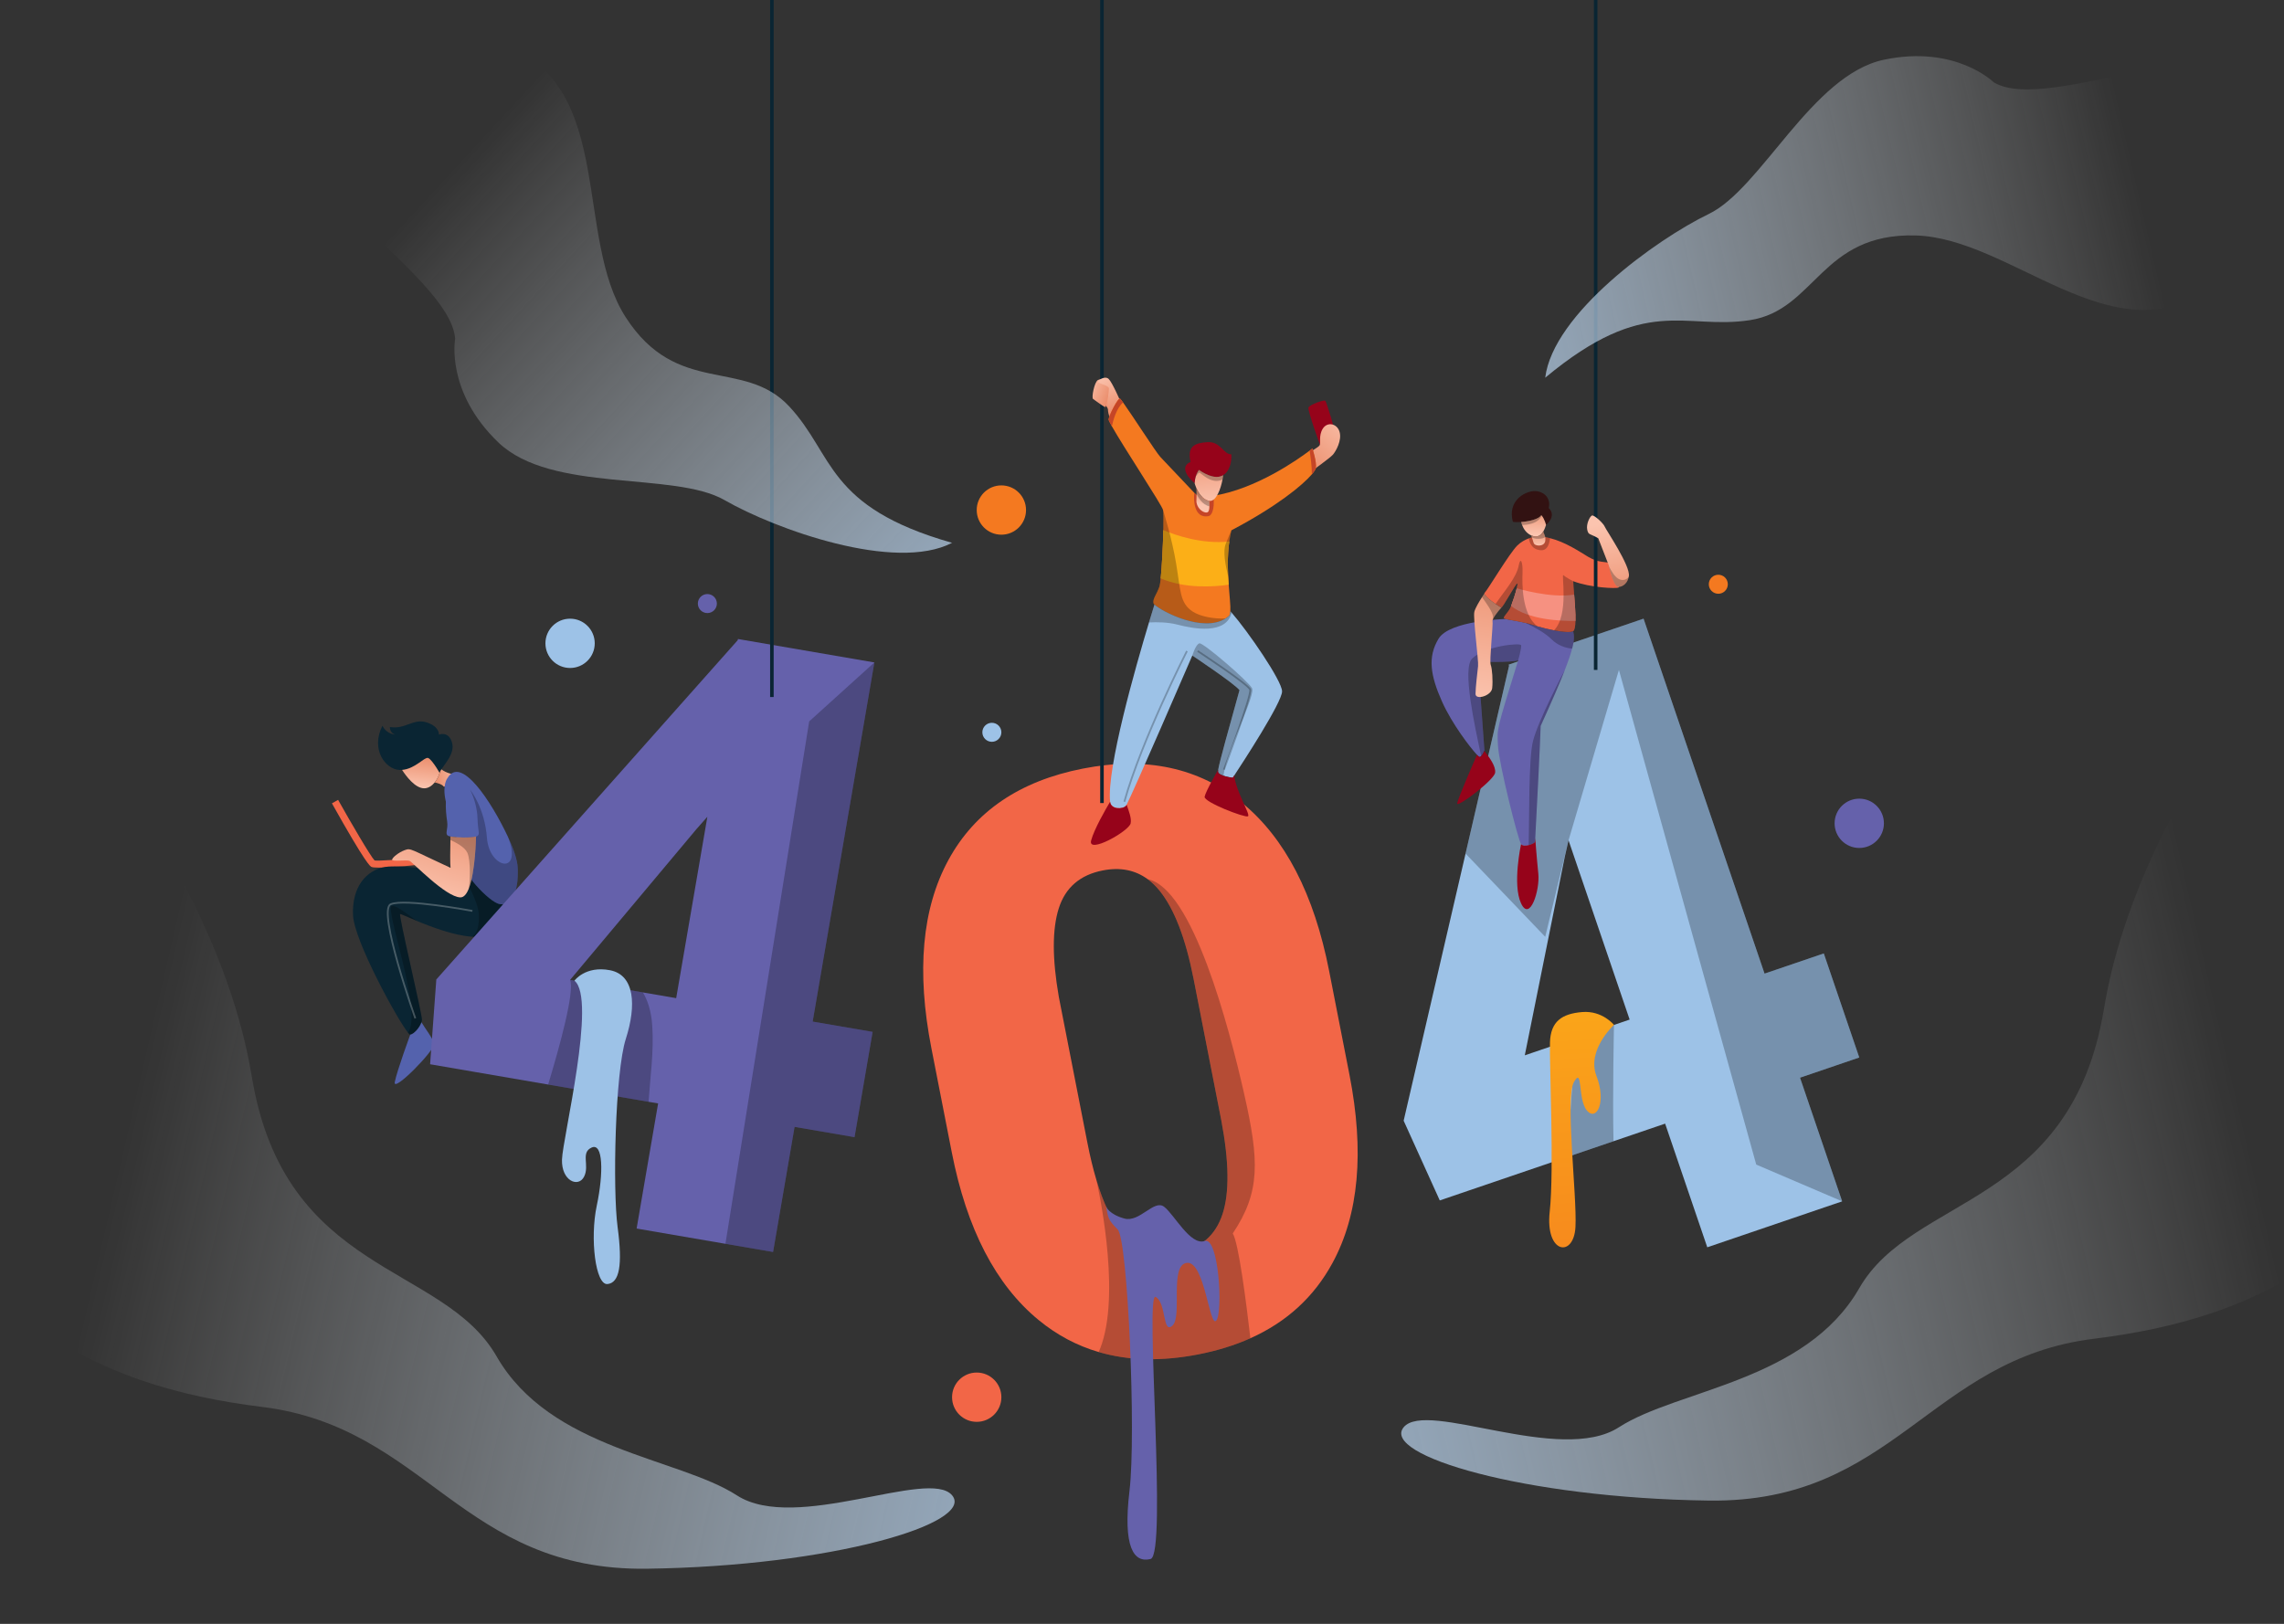 <svg width="592" height="421" viewBox="0 0 592 421" fill="none" xmlns="http://www.w3.org/2000/svg">
<rect x="0" y="0" width="592" height="421" fill="#333333" stroke="none"/>
<g clip-path="url(#clip0_50_4)">
<path d="M481.91 274.158L472.715 247.185L457.361 252.416L426 160.396L391.037 172.308L391.142 172.621L379.865 221.299L363.82 290.549L373.18 311.215L406.194 299.965L418.212 295.868L431.591 291.307L442.514 323.365L477.478 311.453L466.554 279.395L481.91 274.158ZM418.336 265.717L410.405 268.42L395.216 273.597L405.583 222.124L406.558 217.853L422.396 264.332L418.336 265.717Z" fill="#9DC2E7"/>
<path opacity="0.25" d="M466.554 279.394L477.478 311.452L455.208 301.926L419.615 173.682L406.558 217.854L400.512 242.873L379.866 221.297L391.143 172.62L391.038 172.307L426 160.396L457.36 252.417L472.714 247.185L481.91 274.158L466.554 279.394Z" fill="black"/>
<path opacity="0.25" d="M418.212 295.867L406.194 299.964L407.96 275.197V270.682L410.405 268.42L411.978 266.967L418.335 265.717C418.336 265.717 417.942 283.909 418.212 295.867Z" fill="black"/>
<path d="M418.338 265.716C418.338 265.716 415.334 261.944 410.09 262.38C404.846 262.816 401.92 264.783 401.744 270.245C401.568 275.708 402.871 303.237 401.674 314.162C400.477 325.087 407.925 326.179 408.352 318.095C408.78 310.011 405.615 284.666 407.961 280.515C410.309 276.364 408.88 285.103 411.342 287.944C413.805 290.784 416.426 285.759 413.805 278.986C411.182 272.212 418.338 265.716 418.338 265.716Z" fill="url(#paint0_linear_50_4)"/>
<path d="M98.161 224.93C97.263 224.93 96.598 224.881 96.311 224.761C95.976 224.62 94.954 224.194 86.032 208.268L87.636 207.37C90.968 213.317 96.021 221.973 97.091 223.08C98.062 223.237 103.398 222.865 108.126 222.39L108.311 224.22C105.334 224.518 100.766 224.93 98.161 224.93Z" fill="#F26647"/>
<path d="M130.503 232.653V233.186C130.503 233.186 130.016 243.295 122.448 242.859C122.429 242.859 122.411 242.854 122.392 242.854C117.712 242.551 111.919 240.367 108.035 238.745C105.594 237.724 103.902 236.924 103.714 236.956C103.222 237.034 109.446 262.927 109.363 264.402C109.354 264.6 109.308 264.811 109.239 265.028C108.798 266.43 107.258 268.112 106.334 268.251C106.237 268.265 106.04 268.085 105.76 267.735C102.946 264.237 91.807 243.917 91.503 237.282C91.177 229.991 94.863 225.6 99.861 224.763C103.548 224.147 114.329 225.632 119.73 226.455C121.648 226.749 122.884 226.956 122.884 226.956L130.503 232.653Z" fill="#0A2533"/>
<path opacity="0.25" d="M109.364 264.402C109.355 264.6 109.309 264.811 109.24 265.028C108.799 266.43 107.259 268.112 106.335 268.251C106.238 268.265 106.041 268.085 105.761 267.735C109.724 262.14 99.365 234.901 101.618 234.823C102.73 234.786 105.19 236.676 108.036 238.745C105.595 237.724 103.903 236.924 103.715 236.956C103.222 237.034 109.447 262.926 109.364 264.402Z" fill="black"/>
<path opacity="0.25" d="M130.503 232.653V233.186C130.503 233.186 130.016 243.295 122.448 242.859C123.937 241.669 124.213 239.572 124.102 237.034C123.974 234.096 121.256 229.067 119.73 226.456C121.648 226.75 122.884 226.957 122.884 226.957L130.503 232.653Z" fill="black"/>
<path d="M114.398 199.459C114.146 199.855 113.98 200.186 113.98 200.438C113.98 200.438 113.971 200.423 113.953 200.392C113.865 200.236 113.548 199.689 113.14 199.054C112.45 197.988 111.498 196.663 110.923 196.502C109.999 196.249 107.54 199.356 104.216 199.605C103.995 199.625 103.775 199.628 103.549 199.62C99.89 199.454 96.009 194.264 99.126 188.149C100.216 190.388 102.455 190.443 102.455 190.443C102.455 190.443 101.089 190.168 101.039 188.475C105.024 189.183 107.099 186.181 110.542 187.275C113.98 188.364 113.765 190.442 113.765 190.442C113.765 190.442 116.385 189.403 117.203 192.681C117.86 195.303 115.41 197.887 114.398 199.459Z" fill="#0A2533"/>
<path d="M113.953 200.393C113.719 201.22 113.272 202.122 112.67 202.852C111.94 203.745 110.974 204.397 109.884 204.37C107.558 204.315 105.245 201.193 104.216 199.606C107.54 199.358 109.999 196.251 110.923 196.503C111.498 196.664 112.449 197.988 113.14 199.055C113.547 199.69 113.865 200.237 113.953 200.393Z" fill="url(#paint1_linear_50_4)"/>
<path d="M117.313 200.709C117.313 200.709 115.566 204.7 114.909 203.826C114.555 203.353 113.534 203.041 112.67 202.851C113.273 202.121 113.719 201.219 113.953 200.392C113.972 200.423 113.98 200.438 113.98 200.438C113.98 200.185 114.146 199.854 114.398 199.459C115.667 200.416 117.313 200.709 117.313 200.709Z" fill="url(#paint2_linear_50_4)"/>
<path d="M129.602 234.414C126.816 234.005 119.281 225.812 119.281 222.286C119.281 221.789 119.226 221.237 119.134 220.636C118.555 216.967 116.436 211.588 115.553 207.786C114.528 203.363 116.003 201.708 116.003 201.708C119.433 195.81 127.195 207.501 131.622 216.875L131.627 216.88C133.116 220.038 134.101 222.971 134.192 224.935C134.509 231.572 132.388 234.823 129.602 234.414Z" fill="#5462AD"/>
<path opacity="0.25" d="M129.602 234.414C126.816 234.005 119.281 225.812 119.281 222.286C119.281 221.789 119.226 221.237 119.134 220.636L119.116 219.064L121.846 204.756C121.846 204.756 125.616 209.239 126.218 217.266C126.816 225.293 135.654 227.04 131.626 216.88C133.115 220.038 134.1 222.971 134.191 224.935C134.509 231.572 132.388 234.823 129.602 234.414Z" fill="black"/>
<path d="M123.758 216.718C123.685 216.781 123.556 216.832 123.386 216.879C122.094 217.236 118.329 217.182 116.761 216.874C116.527 216.828 116.338 216.773 116.219 216.718C115.185 216.226 116.219 215.022 115.893 212.893C115.566 210.76 114.747 204.535 117.915 202.622C121.229 200.622 123.647 208.193 123.758 211.964C123.869 215.735 124.471 216.116 123.758 216.718Z" fill="#5462AD"/>
<path d="M123.386 216.879C123.386 216.879 123.235 226.087 121.478 230.432C121.478 230.437 121.478 230.437 121.478 230.441C120.931 231.793 120.228 232.671 119.322 232.653C115.511 232.57 106.951 223.518 106.17 223.187C105.393 222.86 101.499 223.435 101.623 222.86C101.747 222.286 103.264 221.016 104.9 220.405C106.542 219.79 106.252 220.157 116.78 224.994C116.637 224.065 116.697 220.047 116.743 217.771C116.748 217.426 116.758 217.123 116.762 216.875C118.33 217.182 122.094 217.237 123.386 216.879Z" fill="url(#paint3_linear_50_4)"/>
<path d="M112.504 270.627C112.771 272.268 101.746 283.49 102.32 280.543C102.89 277.592 106.334 268.25 106.334 268.25C107.258 268.111 108.798 266.43 109.239 265.027C110.141 266.59 112.279 269.266 112.504 270.627Z" fill="#5462AD"/>
<path opacity="0.25" d="M122.448 236.162C122.448 236.162 104.751 232.839 101.255 234.446C97.759 236.052 107.651 264.019 107.651 264.019" stroke="white" stroke-width="0.46" stroke-miterlimit="10"/>
<path opacity="0.25" d="M121.478 230.432C121.814 228.583 122.067 223.209 121.138 221.085C120.513 219.65 118.187 218.418 116.742 217.771C116.747 217.426 116.757 217.123 116.761 216.875C118.329 217.183 122.094 217.237 123.386 216.88C123.386 216.879 123.235 226.087 121.478 230.432Z" fill="black"/>
<path d="M407.487 168.151C407.129 169.53 406.531 171.305 405.602 173.681C404.278 177.088 402.278 181.731 399.331 188.204C399.258 191.492 398.21 212.46 397.925 217.287C397.888 217.876 397.865 218.225 397.856 218.271C397.815 218.482 397.056 218.887 396.229 219.094C395.447 219.296 394.611 219.323 394.251 218.845C393.511 217.862 388.514 198.032 388.271 193.363C388.023 188.692 387.779 189.758 393.511 171.162C392.118 171.815 383.089 171.571 383.089 171.571C383.089 171.571 384.744 194.346 384.753 194.511C384.753 194.534 384.739 194.589 384.707 194.667C384.602 194.98 384.27 195.675 383.912 196.024C383.751 196.184 383.585 196.276 383.433 196.23C383.346 196.208 383.134 196.014 382.827 195.688C381.094 193.848 376.34 187.661 373.765 181.891C370.735 175.091 369.994 170.337 372.864 165.588C375.733 160.835 390.26 160.471 390.26 160.471C391.18 160.728 393.294 160.981 395.386 161.478C396.002 161.621 396.618 161.791 397.198 161.984C400.38 163.041 406.443 164.383 407.749 163.63C408.039 164.644 408.103 165.83 407.487 168.151Z" fill="#6561AB"/>
<path d="M419.528 152.318C418.953 152.644 412.278 152.396 407.767 150.676C407.79 151.471 407.891 152.722 408.006 154.143C408.186 156.382 408.393 159.044 408.342 160.984C408.314 162.368 408.154 163.388 407.767 163.623C407.762 163.628 407.758 163.632 407.748 163.632C407.055 164.032 405.022 163.839 402.788 163.416C401.344 163.14 399.818 162.768 398.517 162.395C398.043 162.257 397.598 162.12 397.198 161.986C394.642 161.131 391.452 160.804 390.26 160.473C389.961 160.39 389.791 160.312 389.781 160.22C389.745 159.769 390.889 158.749 391.427 157.682C391.491 157.549 391.578 157.351 391.675 157.098C392.112 155.981 392.797 153.866 393.128 152.519C393.325 151.724 393.399 151.2 393.225 151.291C392.692 151.576 389.537 157.475 389.169 157.475C389.041 157.475 388.406 157.112 387.652 156.601C386.383 155.741 384.788 154.477 384.751 153.875C384.742 153.792 384.765 153.723 384.825 153.668C385.565 152.969 391.215 143.466 393.265 141.439C394.226 140.482 395.362 139.908 396.286 139.568C397.32 139.182 398.102 139.094 398.102 139.094C399.32 139.052 400.547 139.214 401.743 139.517C405.807 140.533 409.536 143.099 411.66 144.367C414.404 146.004 416.289 145.554 416.983 145.963C417.684 146.378 420.097 151.987 419.528 152.318Z" fill="#F26647"/>
<path d="M408.342 160.984C404.563 161.03 396.163 160.694 391.676 157.099C392.113 155.982 392.798 153.867 393.129 152.52C393.129 152.52 401.997 155.209 408.006 154.143C408.186 156.382 408.393 159.044 408.342 160.984Z" fill="#F69181"/>
<path opacity="0.25" d="M401.745 139.519C401.599 141.091 401.042 142.783 399.331 142.65C396.918 142.462 396.398 140.489 396.288 139.57C397.322 139.184 398.104 139.096 398.104 139.096C399.322 139.054 400.549 139.215 401.745 139.519Z" fill="black"/>
<path d="M400.724 136.093C400.724 136.093 400.315 134.415 399.492 133.551C398.826 134.636 396.256 135.192 394.274 135.335C393.336 135.404 392.527 135.381 392.118 135.275C390.725 129.864 395.069 127.491 397.488 127.326C399.901 127.16 402.076 128.958 401.419 131.703C403.588 133.841 400.724 136.093 400.724 136.093Z" fill="#321212"/>
<path d="M400.724 136.093C400.6 136.452 400.407 137.082 400.076 137.67H400.071C399.529 138.649 398.619 139.518 397.042 138.879C396.987 138.856 396.932 138.833 396.881 138.806C395.553 138.203 394.863 137.031 394.514 136.107C394.404 135.817 394.326 135.551 394.275 135.335C396.256 135.192 398.827 134.636 399.493 133.551C399.53 133.593 399.567 133.634 399.603 133.675C400.352 134.567 400.724 136.093 400.724 136.093Z" fill="url(#paint4_linear_50_4)"/>
<path d="M400.517 140.272C400.274 141.789 397.773 141.707 397.501 140.723C397.358 140.213 397.197 139.721 397.073 139.362C396.963 139.027 396.88 138.81 396.88 138.81V138.806C396.931 138.833 396.986 138.856 397.041 138.879C398.618 139.518 399.528 138.65 400.07 137.67H400.075C399.905 138.01 400.36 138.438 400.512 139.242C400.568 139.532 400.582 139.873 400.517 140.272Z" fill="url(#paint5_linear_50_4)"/>
<path d="M387.53 200.329C387.286 202.214 377.535 209.588 377.701 208.278C377.861 206.967 382.827 195.69 382.827 195.69C383.135 196.016 383.347 196.21 383.433 196.232C383.925 196.375 384.55 195.124 384.706 194.669C386.017 196.315 387.75 198.646 387.53 200.329Z" fill="#96031A"/>
<path d="M394.25 234.198C391.956 229.278 394.25 218.846 394.25 218.846C394.986 219.83 397.772 218.681 397.854 218.272C397.864 218.226 397.886 217.876 397.923 217.288C397.923 217.288 398.291 222.286 398.728 226.52C399.165 230.754 396.545 239.112 394.25 234.198Z" fill="#96031A"/>
<path opacity="0.25" d="M393.51 171.163C392.117 171.816 383.088 171.572 383.088 171.572C383.088 171.572 384.743 194.347 384.752 194.512C384.752 194.535 384.738 194.59 384.706 194.668C384.601 194.981 384.269 195.676 383.911 196.025C382.247 188.232 378.928 173.29 381.575 170.725C384.964 167.447 394.14 166.574 394.273 167.291C394.407 168.013 393.51 171.163 393.51 171.163Z" fill="black"/>
<path d="M387.014 160.4C386.881 160.676 386.812 160.906 386.854 161.058C387.051 161.821 386.003 171.379 386.385 172.363C386.766 173.347 386.987 176.459 386.766 178.427C386.545 180.395 382.45 181.595 382.45 179.903C382.45 178.207 382.942 174.221 383.107 172.69C383.272 171.164 381.742 160.102 382.151 158.571C382.418 157.573 383.443 155.882 384.123 154.829C384.486 154.264 384.753 153.877 384.753 153.877C384.814 154.837 388.836 157.477 389.171 157.477C389.17 157.476 387.552 159.288 387.014 160.4Z" fill="url(#paint6_linear_50_4)"/>
<path opacity="0.25" d="M407.487 168.151C405.68 168.018 403.648 167.227 402.232 165.806C400.586 164.16 397.841 162.634 395.386 161.48C396.002 161.623 396.618 161.793 397.198 161.986C400.38 163.043 406.443 164.385 407.749 163.632C408.039 164.644 408.103 165.83 407.487 168.151Z" fill="black"/>
<path opacity="0.25" d="M405.602 173.682C404.278 177.089 402.278 181.732 399.331 188.205C399.258 191.493 398.21 212.461 397.925 217.288C397.888 217.877 397.865 218.226 397.856 218.272C397.815 218.483 397.056 218.888 396.229 219.095C396.417 212.024 396.169 196.632 397.365 192.053C398.793 186.573 405.202 174.436 405.602 173.682Z" fill="black"/>
<path opacity="0.25" d="M398.517 162.395C398.043 162.257 397.598 162.12 397.198 161.986C394.642 161.131 391.452 160.804 390.26 160.473C389.961 160.39 389.791 160.312 389.781 160.22C389.745 159.769 390.889 158.749 391.427 157.682C391.96 156.615 393.758 151.002 393.225 151.291C392.692 151.576 389.537 157.475 389.169 157.475C389.041 157.475 388.406 157.112 387.652 156.601C387.73 156.468 387.817 156.334 387.914 156.192C389.878 153.296 393.101 149.692 393.647 146.579C394.084 144.285 394.741 145.595 394.63 148.547C394.532 151.196 394.389 159.306 398.517 162.395Z" fill="black"/>
<path opacity="0.25" d="M407.767 163.623C407.762 163.628 407.758 163.632 407.748 163.632C407.055 164.032 405.022 163.839 402.788 163.416C406.783 159.412 404.603 148.566 405.229 149.123C405.964 149.776 407.766 150.677 407.766 150.677C407.85 153.628 409.041 162.846 407.767 163.623Z" fill="black"/>
<path opacity="0.25" d="M389.17 157.476C389.17 157.476 387.552 159.288 387.014 160.4C387 160.156 386.983 159.931 386.959 159.729C386.835 158.557 385.01 156.009 384.122 154.828C384.485 154.263 384.752 153.876 384.752 153.876C384.813 154.837 388.835 157.476 389.17 157.476Z" fill="black"/>
<path opacity="0.25" d="M399.602 133.675C398.619 135.85 395.727 136.102 394.513 136.107C394.403 135.817 394.325 135.551 394.274 135.335C396.255 135.192 398.826 134.636 399.492 133.551C399.529 133.593 399.566 133.634 399.602 133.675Z" fill="black"/>
<path opacity="0.25" d="M400.512 139.243C400.328 139.386 400.104 139.492 399.823 139.556C398.504 139.855 397.575 139.598 397.074 139.363C396.964 139.028 396.881 138.811 396.881 138.811V138.807C396.932 138.834 396.987 138.857 397.042 138.88C398.619 139.519 399.529 138.651 400.071 137.671H400.076C399.906 138.011 400.361 138.438 400.512 139.243Z" fill="black"/>
<path d="M413.586 -30.378V173.682" stroke="#0A2533" stroke-width="0.919" stroke-miterlimit="10"/>
<path d="M422.189 149.394C422.18 149.449 422.167 149.504 422.157 149.555C421.615 152.024 419.638 152.286 419.265 152.125C418.893 151.964 417.909 150.833 417.049 146.848C417.03 146.769 417.017 146.691 416.998 146.609C416.998 146.609 415.141 141.846 414.268 139.556C412.112 138.278 411.703 138.798 411.399 137.322C411.1 135.846 412.057 133.938 412.604 133.662C413.151 133.391 415.606 135.685 415.937 136.531C416.263 137.376 422.681 146.773 422.189 149.394Z" fill="url(#paint7_linear_50_4)"/>
<path opacity="0.25" d="M422.157 149.555C421.615 152.024 419.638 152.286 419.265 152.125C418.893 151.964 417.909 150.833 417.049 146.848C417.596 147.955 418.438 149.39 419.362 149.983C420.377 150.63 421.518 150.424 422.157 149.555Z" fill="black"/>
<path d="M349.771 278.622L344.502 251.714C340.604 231.812 333.087 217.294 321.952 208.153C310.812 199.018 297.053 196.053 280.672 199.262C264.291 202.471 252.674 210.369 245.828 222.951C238.978 235.539 237.507 251.818 241.419 271.79L246.706 298.8C250.591 318.633 258.099 333.119 269.238 342.254C273.941 346.111 279.118 348.869 284.768 350.521C292.496 352.788 301.112 352.985 310.614 351.127C315.538 350.166 320.035 348.773 324.094 346.952C333.49 342.741 340.579 336.245 345.361 327.455C352.212 314.868 353.679 298.588 349.771 278.622ZM316.881 314.739C315.079 320.257 311.268 323.585 305.447 324.725C299.42 325.906 294.523 324.214 290.745 319.645C288.17 316.532 285.968 311.912 284.142 305.784C284.142 305.779 284.142 305.774 284.142 305.774C284.138 305.765 284.138 305.755 284.133 305.742C283.287 302.901 282.524 299.733 281.843 296.244L274.447 258.468C272.714 248.546 272.709 240.887 274.428 235.489C276.148 230.093 279.954 226.814 285.843 225.665C290.335 224.782 294.21 225.541 297.465 227.932H297.47C298.578 228.75 299.616 229.752 300.582 230.948C304.384 235.651 307.326 243.32 309.404 253.944L316.562 290.498C318.578 301.14 318.684 309.217 316.881 314.739Z" fill="#F26647"/>
<path opacity="0.25" d="M319.525 319.787C321.043 322.123 323.06 338.002 324.095 346.953C320.035 348.774 315.538 350.167 310.615 351.128C301.113 352.985 292.497 352.788 284.769 350.522C285.085 349.809 285.375 349.064 285.623 348.301C290.446 333.566 284.419 306.98 284.143 305.784C285.968 311.912 288.17 316.532 290.746 319.645C294.524 324.214 299.421 325.906 305.448 324.725C311.268 323.584 315.08 320.256 316.882 314.739C318.685 309.218 318.578 301.14 316.565 290.497L309.407 253.943C307.329 243.319 304.386 235.65 300.585 230.947C299.619 229.752 298.581 228.75 297.473 227.931C309.1 230.211 318.543 266.209 322.478 283.574C326.408 300.942 326.739 308.974 319.525 319.787Z" fill="black"/>
<path d="M286.708 312.847C286.708 312.847 287.462 314.818 291.422 315.91C295.383 317.002 299.097 310.876 301.719 312.847C304.341 314.818 308.537 322.987 312.229 321.743C315.921 320.499 317.013 340.163 315.266 342.348C313.518 344.533 312.261 326.873 307.646 327.401C303.03 327.927 306.526 341.255 303.904 343.659C301.282 346.063 302.375 337.76 299.535 336.23C296.694 334.701 302.594 403.088 298.223 404.18C293.853 405.273 291.013 401.121 292.761 386.483C294.509 371.845 292.323 321.373 289.701 318.751C287.081 316.129 287.245 315.637 286.708 312.847Z" fill="#6561AB"/>
<path d="M285.624 -30.378V208.195" stroke="#0A2533" stroke-width="0.919" stroke-miterlimit="10"/>
<path d="M342.344 115.938C342.344 115.938 338.863 106.393 339.149 105.655C339.436 104.918 343.26 103.525 343.541 103.934C343.82 104.344 346.237 111.759 345.827 112.291C345.417 112.824 342.344 115.938 342.344 115.938Z" fill="#96031A"/>
<path d="M284.417 103.421C284.417 103.421 286.542 104.302 287.487 106.597C288.431 108.891 288.063 100.616 288.063 100.616L287.039 99.674L284.417 103.421Z" fill="url(#paint8_linear_50_4)"/>
<path d="M283.311 103.421C283.311 103.421 285.974 105.408 286.425 105.531C286.875 105.654 287.745 100.451 287.352 99.632C286.957 98.812 285.514 97.993 284.577 98.526C283.639 99.059 282.875 103.099 283.311 103.421Z" fill="url(#paint9_linear_50_4)"/>
<path d="M290.399 104.016C290.399 104.016 288.278 99.1 287.352 98.24C286.425 97.38 284.705 98.486 284.581 98.936C284.457 99.386 286.639 99.714 287.352 100.452C288.064 101.19 286.138 106.638 287.982 108.564C289.825 110.489 290.399 104.016 290.399 104.016Z" fill="url(#paint10_linear_50_4)"/>
<path d="M339.723 117.043C339.723 117.043 341.607 116.019 342.017 115.486C342.426 114.953 341.689 112.946 342.877 111.103C344.065 109.259 346.605 109.792 347.219 112.004C347.834 114.216 346.237 117.002 345.499 117.862C344.761 118.722 339.723 122.327 339.723 122.327" fill="url(#paint11_linear_50_4)"/>
<path d="M341.073 121.317C341.018 121.644 340.682 122.204 340.03 122.968C337.639 125.763 331.051 131.234 319.176 137.487C318.942 138.443 318.758 139.418 318.62 140.392C318.179 143.504 318.187 146.649 318.335 149.476C318.371 150.203 318.417 150.911 318.468 151.591C318.685 154.57 318.979 157.03 318.901 158.455C318.864 159.08 318.754 159.503 318.543 159.691C318.276 159.925 317.995 160.137 317.701 160.326C311.77 164.133 300.975 158.446 299.228 156.735C299.09 156.602 299.007 156.491 298.99 156.413C298.686 155.264 299.863 154.036 300.52 152.068C300.63 151.733 300.741 150.983 300.851 149.958C301.164 146.928 301.435 141.508 301.532 137.43C301.587 134.827 301.573 132.773 301.454 132.23C301.449 132.221 301.449 132.211 301.449 132.211C301.123 130.873 291.178 115.849 288.195 110.525C287.648 109.555 287.336 108.907 287.353 108.723C287.463 107.523 289.757 103.262 290.249 103.317C290.332 103.326 290.636 103.708 291.095 104.342C293.399 107.542 299.596 117.215 300.736 118.447C301.803 119.601 307.232 125.316 309.559 127.766C310.216 128.451 310.625 128.883 310.625 128.883C311.885 128.86 313.148 128.745 314.413 128.548C325.589 126.824 336.572 118.999 339.446 116.824C339.919 116.466 340.173 116.263 340.173 116.263C340.173 116.263 341.321 119.787 341.073 121.317Z" fill="#F47920"/>
<path d="M313.183 133.826C309.371 134.442 309.36 129.482 309.558 127.767C310.215 128.452 310.624 128.884 310.624 128.884C311.884 128.861 313.147 128.746 314.412 128.549C314.886 130.503 314.506 133.615 313.183 133.826Z" fill="#C54527"/>
<path d="M317.042 123.193C316.302 123.639 315.336 123.791 314.104 123.473C313.157 123.234 312.048 122.715 310.756 121.836C310.756 121.836 309.735 123.064 309.653 125.316C306.949 122.981 306.292 120.645 308.586 119.785C307.644 115.689 309.653 114.829 313.009 114.627C316.37 114.42 317.147 117.863 319.155 117.781C319.277 119.617 318.757 122.177 317.042 123.193Z" fill="#96031A"/>
<path d="M317.042 123.193C317.005 123.524 316.95 123.905 316.872 124.315C316.421 126.711 315.244 130.053 313.47 129.869C313.378 129.865 313.282 129.846 313.18 129.814C311.585 129.313 310.624 127.764 310.123 126.624C309.792 125.884 309.654 125.318 309.654 125.318C309.681 124.606 309.8 123.994 309.953 123.493C310.279 122.412 310.757 121.838 310.757 121.838C312.049 122.716 313.157 123.236 314.105 123.475C315.336 123.791 316.302 123.639 317.042 123.193Z" fill="url(#paint12_linear_50_4)"/>
<path d="M313.47 131.28C313.451 132.149 313.332 132.829 312.753 132.87C311.58 132.953 310.022 131.422 310.105 129.758C310.132 129.193 310.142 128.591 310.142 128.039C310.142 127.482 310.132 126.977 310.123 126.623C310.624 127.763 311.585 129.312 313.18 129.813C313.282 129.845 313.378 129.864 313.47 129.868C313.465 130.352 313.484 130.839 313.47 131.28Z" fill="url(#paint13_linear_50_4)"/>
<path d="M341.073 121.317C341.018 121.644 340.682 122.204 340.03 122.968C340.061 121.014 339.634 118.049 339.446 116.825C339.919 116.467 340.173 116.264 340.173 116.264C340.173 116.264 341.321 119.787 341.073 121.317Z" fill="#C54527"/>
<path d="M291.094 104.344C289.348 105.838 288.496 109.094 288.194 110.528C287.647 109.558 287.335 108.91 287.352 108.726C287.462 107.526 289.756 103.265 290.248 103.32C290.332 103.328 290.635 103.709 291.094 104.344Z" fill="#C54527"/>
<path d="M318.467 151.591C314.56 152.156 307.208 152.658 300.85 149.959C301.163 146.929 301.434 141.509 301.531 137.431C304.68 138.764 311.479 141.136 318.62 140.391C318.063 144.305 318.219 148.272 318.467 151.591Z" fill="#FCAF17"/>
<path opacity="0.25" d="M317.7 160.327C311.309 164.428 299.273 157.509 298.989 156.414C298.685 155.265 299.862 154.037 300.519 152.069C300.629 151.734 300.74 150.984 300.85 149.959C301.163 146.929 301.434 141.509 301.531 137.431C301.586 134.828 301.572 132.774 301.453 132.231C301.591 132.654 303.752 139.504 304.859 146.17C306.008 153.052 305.76 156.331 309.121 158.542C311.088 159.834 314.679 160.515 317.7 160.327Z" fill="black"/>
<path d="M332.305 179.245C332.305 182.086 322.034 197.828 319.907 201.059C319.663 201.432 319.525 201.639 319.525 201.639C319.525 201.639 318.201 201.487 317.111 201.119C316.353 200.856 315.705 200.498 315.705 200.002C315.705 199.9 315.724 199.744 315.756 199.537C316.119 197.344 318.376 189.409 321.273 178.918C319.747 177.061 309.04 169.958 309.04 169.958C309.04 169.958 309.035 169.967 309.03 169.985C308.566 171.056 293.703 205.426 292.015 208.631C291.955 208.746 291.913 208.819 291.886 208.852C291.123 209.836 287.955 209.942 287.735 207.868C287.735 207.864 287.735 207.864 287.735 207.859C286.825 199.171 294.318 172.964 297.808 161.375C298.433 159.297 298.929 157.688 299.228 156.736C300.975 158.446 311.77 164.133 317.701 160.327C317.995 160.138 318.276 159.927 318.543 159.692C318.754 159.504 318.864 159.081 318.901 158.456C319.011 158.575 319.127 158.704 319.241 158.842C323.377 163.572 332.305 176.509 332.305 179.245Z" fill="#9DC2E7"/>
<path d="M293.062 213.44C292.653 215.486 281.835 221.55 282.82 217.881C283.62 214.906 286.626 209.716 287.734 207.859C287.734 207.864 287.734 207.864 287.734 207.868C287.955 209.942 291.123 209.837 291.885 208.852C291.912 208.82 291.954 208.747 292.014 208.631C292.566 210.213 293.329 212.116 293.062 213.44Z" fill="#96031A"/>
<path d="M323.46 211.637C322.637 212.047 311.989 207.95 312.233 206.557C312.481 205.164 315.754 199.537 315.754 199.537C315.722 199.744 315.703 199.9 315.703 200.002C315.703 201.201 319.523 201.639 319.523 201.639C319.523 201.639 319.661 201.432 319.905 201.059C320.38 205.312 324.228 211.252 323.46 211.637Z" fill="#96031A"/>
<path opacity="0.25" d="M307.646 168.785C307.646 168.785 295.847 191.956 291.422 207.859" stroke="black" stroke-width="0.46" stroke-miterlimit="10"/>
<path opacity="0.25" d="M310.431 168.785C310.431 168.785 323.54 177.388 324.033 178.781C324.524 180.174 317.232 199.538 317.232 199.538" stroke="black" stroke-width="0.46" stroke-miterlimit="10"/>
<path opacity="0.25" d="M319.24 158.841C317.797 164.606 309.438 163.039 305.163 161.931C302.676 161.287 299.825 161.264 297.808 161.374C298.433 159.296 298.929 157.687 299.228 156.735C300.975 158.445 311.77 164.132 317.701 160.326C317.995 160.137 318.276 159.926 318.543 159.691C318.754 159.503 318.864 159.08 318.901 158.455C319.01 158.575 319.125 158.704 319.24 158.841Z" fill="black"/>
<path opacity="0.25" d="M317.111 201.12C316.353 200.857 315.705 200.499 315.705 200.003C315.705 199.901 315.724 199.745 315.756 199.538C316.119 197.345 318.376 189.41 321.273 178.919C319.747 177.062 309.04 169.959 309.04 169.959C309.04 169.959 309.913 167.012 310.897 166.792C311.88 166.576 323.241 176.35 324.496 178.373C325.603 180.15 317.866 194.66 317.111 201.12Z" fill="black"/>
<path opacity="0.25" d="M317.042 123.193C317.005 123.524 316.95 123.905 316.872 124.315C314.008 125.773 311.198 122.49 310.863 122.531C310.67 122.554 310.274 123.051 309.953 123.492C310.279 122.411 310.757 121.837 310.757 121.837C312.049 122.715 313.157 123.235 314.105 123.474C315.336 123.791 316.302 123.639 317.042 123.193Z" fill="black"/>
<path opacity="0.25" d="M313.47 131.28C311.58 130.82 310.536 128.926 310.142 128.039C310.142 127.482 310.132 126.977 310.123 126.623C310.624 127.763 311.585 129.312 313.18 129.813C313.282 129.845 313.378 129.864 313.47 129.868C313.465 130.352 313.484 130.839 313.47 131.28Z" fill="black"/>
<path opacity="0.25" d="M318.62 140.392C318.179 143.504 318.187 146.649 318.335 149.476C317.59 146.336 316.938 142.961 317.7 141.008C319.014 137.643 319.157 137.487 319.176 137.487C318.941 138.443 318.757 139.417 318.62 140.392Z" fill="black"/>
<path d="M226.634 171.742L191.262 165.664L191.207 165.981L113.092 253.929L111.479 275.914L122.683 277.84L142.075 281.173L168.105 285.647L170.579 286.07L168.717 296.915L167.853 301.932L165.007 318.505L188.03 322.463L200.38 324.583L205.951 292.148L221.49 294.814L226.179 267.519L210.64 264.853L226.634 171.742ZM182.477 216.81L175.263 258.775L166.634 257.29L147.761 254.05L158.211 241.577L160.602 238.722L180.527 214.94L183.345 211.75L182.477 216.81Z" fill="#6561AB"/>
<path opacity="0.25" d="M168.105 285.647L142.075 281.173C145.141 271.045 148.967 257.087 147.762 254.049L166.635 257.289C167.844 259.304 168.8 262.075 169.058 265.878C169.517 272.609 168.514 279.482 168.105 285.647Z" fill="black"/>
<path d="M148.888 254.245C148.888 254.245 151.726 250.307 158.117 251.537C164.508 252.767 165 260.633 162.214 269.318C159.428 278.003 158.773 308.318 160.083 318.15C161.395 327.982 160.575 332.571 157.462 332.898C154.349 333.226 152.873 321.099 154.676 312.579C156.479 304.058 156.315 296.192 153.365 297.503C150.415 298.815 152.873 302.092 151.398 305.041C149.923 307.99 145.499 306.188 145.663 300.616C145.827 295.044 154.736 258.835 148.888 254.245Z" fill="#9DC2E7"/>
<path opacity="0.25" d="M210.64 264.853L226.179 267.519L221.49 294.814L205.951 292.148L200.379 324.583L188.03 322.462L209.735 187.033L226.634 171.742L210.64 264.853Z" fill="black"/>
<path d="M200.067 -30.378V180.708" stroke="#0A2533" stroke-width="0.919" stroke-miterlimit="10"/>
<path d="M259.55 138.623C263.08 138.623 265.941 135.762 265.941 132.232C265.941 128.702 263.08 125.841 259.55 125.841C256.02 125.841 253.159 128.702 253.159 132.232C253.159 135.762 256.02 138.623 259.55 138.623Z" fill="#F47920"/>
<path d="M481.91 219.839C485.44 219.839 488.301 216.978 488.301 213.448C488.301 209.918 485.44 207.057 481.91 207.057C478.38 207.057 475.519 209.918 475.519 213.448C475.519 216.978 478.38 219.839 481.91 219.839Z" fill="#6561AB"/>
<path d="M147.762 173.178C151.292 173.178 154.153 170.317 154.153 166.787C154.153 163.257 151.292 160.396 147.762 160.396C144.232 160.396 141.371 163.257 141.371 166.787C141.371 170.317 144.232 173.178 147.762 173.178Z" fill="#9DC2E7"/>
<path d="M253.16 368.621C256.69 368.621 259.551 365.76 259.551 362.23C259.551 358.7 256.69 355.839 253.16 355.839C249.63 355.839 246.769 358.7 246.769 362.23C246.769 365.76 249.63 368.621 253.16 368.621Z" fill="#F26647"/>
<path d="M445.376 153.935C446.737 153.935 447.841 152.831 447.841 151.47C447.841 150.109 446.737 149.005 445.376 149.005C444.015 149.005 442.911 150.109 442.911 151.47C442.911 152.831 444.015 153.935 445.376 153.935Z" fill="#F47920"/>
<path d="M257.085 192.318C258.446 192.318 259.55 191.214 259.55 189.853C259.55 188.492 258.446 187.388 257.085 187.388C255.724 187.388 254.62 188.492 254.62 189.853C254.62 191.214 255.724 192.318 257.085 192.318Z" fill="#9DC2E7"/>
<path d="M183.345 158.942C184.706 158.942 185.81 157.838 185.81 156.477C185.81 155.116 184.706 154.012 183.345 154.012C181.984 154.012 180.88 155.116 180.88 156.477C180.88 157.838 181.984 158.942 183.345 158.942Z" fill="#6561AB"/>
<path d="M516.823 21.386C516.823 21.386 506.972 11.554 488.301 15.487C469.629 19.42 456.506 48.916 442.912 55.47C429.317 62.025 402.516 81.38 400.513 97.921C426.696 76.118 436.528 85.622 453.57 83C470.612 80.378 471.923 60.386 496.504 61.042C521.084 61.697 547.303 92.239 571.883 75.166C596.463 58.093 625.304 37.773 602.034 21.059C578.764 4.345 531.571 29.907 516.823 21.386Z" fill="url(#paint14_linear_50_4)"/>
<path d="M117.974 87.839C117.974 87.839 115.41 101.518 129.187 114.72C142.963 127.922 174.723 122.126 187.802 129.656C200.881 137.186 231.979 148.406 246.769 140.731C213.998 131.404 216.302 117.925 204.526 105.329C192.751 92.734 175.502 102.925 162.182 82.257C148.862 61.588 159.297 22.713 131.337 12.042C103.376 1.371 70.331 -10.988 69.65 17.654C68.969 46.296 116.694 70.854 117.974 87.839Z" fill="url(#paint15_linear_50_4)"/>
<path d="M593.84 166.262C593.84 166.262 553.857 210.13 545.335 261.564C536.814 312.999 495.828 309.721 481.909 333.973C467.989 358.225 434.817 360.192 419.613 370.024C404.409 379.856 369.77 362.814 363.82 370.024C357.871 377.234 394.89 388.378 442.911 389.033C490.932 389.688 500.107 352.327 542.713 347.083C585.319 341.839 627.924 323.486 643 254.005C658.077 184.526 632.513 147.343 593.84 166.262Z" fill="url(#paint16_linear_50_4)"/>
<path d="M16.78 183.927C16.78 183.927 56.763 227.796 65.285 279.229C73.806 330.663 114.792 327.385 128.711 351.638C142.63 375.89 175.803 377.857 191.007 387.689C206.211 397.521 240.85 380.479 246.8 387.689C252.749 394.899 215.73 406.042 167.709 406.698C119.688 407.353 110.513 369.991 67.907 364.748C25.302 359.504 -17.305 341.151 -32.38 271.671C-47.457 202.191 -21.893 165.007 16.78 183.927Z" fill="url(#paint17_linear_50_4)"/>
</g>
<defs>
<linearGradient id="paint0_linear_50_4" x1="406.622" y1="238.229" x2="414.487" y2="364.077" gradientUnits="userSpaceOnUse">
<stop stop-color="#FCAF17"/>
<stop offset="1" stop-color="#F47920"/>
</linearGradient>
<linearGradient id="paint1_linear_50_4" x1="108.641" y1="204.175" x2="109.542" y2="195.653" gradientUnits="userSpaceOnUse">
<stop stop-color="#FBC4AF"/>
<stop offset="1" stop-color="#EA8B69"/>
</linearGradient>
<linearGradient id="paint2_linear_50_4" x1="119.998" y1="201.325" x2="112.132" y2="201.898" gradientUnits="userSpaceOnUse">
<stop stop-color="#FBC4AF"/>
<stop offset="1" stop-color="#EA8B69"/>
</linearGradient>
<linearGradient id="paint3_linear_50_4" x1="109.701" y1="233.43" x2="116.911" y2="207.539" gradientUnits="userSpaceOnUse">
<stop stop-color="#FBC4AF"/>
<stop offset="1" stop-color="#EA8B69"/>
</linearGradient>
<linearGradient id="paint4_linear_50_4" x1="397.377" y1="138.502" x2="397.705" y2="131.006" gradientUnits="userSpaceOnUse">
<stop stop-color="#FBC4AF"/>
<stop offset="1" stop-color="#EA8B69"/>
</linearGradient>
<linearGradient id="paint5_linear_50_4" x1="398.833" y1="141.691" x2="398.587" y2="136.366" gradientUnits="userSpaceOnUse">
<stop stop-color="#FBC4AF"/>
<stop offset="1" stop-color="#EA8B69"/>
</linearGradient>
<linearGradient id="paint6_linear_50_4" x1="382.396" y1="181.892" x2="388.295" y2="143.547" gradientUnits="userSpaceOnUse">
<stop stop-color="#FBC4AF"/>
<stop offset="1" stop-color="#EA8B69"/>
</linearGradient>
<linearGradient id="paint7_linear_50_4" x1="415.4" y1="135.642" x2="419.988" y2="159.839" gradientUnits="userSpaceOnUse">
<stop stop-color="#FBC4AF"/>
<stop offset="1" stop-color="#EA8B69"/>
</linearGradient>
<linearGradient id="paint8_linear_50_4" x1="285.266" y1="99.947" x2="288.135" y2="106.043" gradientUnits="userSpaceOnUse">
<stop stop-color="#FBC4AF"/>
<stop offset="1" stop-color="#EA8B69"/>
</linearGradient>
<linearGradient id="paint9_linear_50_4" x1="280.917" y1="99.796" x2="288.044" y2="102.787" gradientUnits="userSpaceOnUse">
<stop stop-color="#FBC4AF"/>
<stop offset="1" stop-color="#EA8B69"/>
</linearGradient>
<linearGradient id="paint10_linear_50_4" x1="285.007" y1="97.502" x2="289.596" y2="107.252" gradientUnits="userSpaceOnUse">
<stop stop-color="#FBC4AF"/>
<stop offset="1" stop-color="#EA8B69"/>
</linearGradient>
<linearGradient id="paint11_linear_50_4" x1="350.341" y1="107.151" x2="337.315" y2="122.636" gradientUnits="userSpaceOnUse">
<stop stop-color="#FBC4AF"/>
<stop offset="1" stop-color="#EA8B69"/>
</linearGradient>
<linearGradient id="paint12_linear_50_4" x1="313.907" y1="130.755" x2="312.514" y2="114.531" gradientUnits="userSpaceOnUse">
<stop stop-color="#FBC4AF"/>
<stop offset="1" stop-color="#EA8B69"/>
</linearGradient>
<linearGradient id="paint13_linear_50_4" x1="311.524" y1="130.881" x2="312.18" y2="126.702" gradientUnits="userSpaceOnUse">
<stop stop-color="#FBC4AF"/>
<stop offset="1" stop-color="#EA8B69"/>
</linearGradient>
<linearGradient id="paint14_linear_50_4" x1="552.579" y1="41.209" x2="331.685" y2="92.335" gradientUnits="userSpaceOnUse">
<stop stop-color="white" stop-opacity="0"/>
<stop offset="1" stop-color="#9DC2E7"/>
</linearGradient>
<linearGradient id="paint15_linear_50_4" x1="114.18" y1="47.132" x2="280.968" y2="200.72" gradientUnits="userSpaceOnUse">
<stop stop-color="white" stop-opacity="0"/>
<stop offset="1" stop-color="#9DC2E7"/>
</linearGradient>
<linearGradient id="paint16_linear_50_4" x1="575.555" y1="264.908" x2="258.48" y2="338.296" gradientUnits="userSpaceOnUse">
<stop stop-color="white" stop-opacity="0"/>
<stop offset="1" stop-color="#9DC2E7"/>
</linearGradient>
<linearGradient id="paint17_linear_50_4" x1="35.065" y1="282.571" x2="352.141" y2="355.959" gradientUnits="userSpaceOnUse">
<stop stop-color="white" stop-opacity="0"/>
<stop offset="1" stop-color="#9DC2E7"/>
</linearGradient>
<clipPath id="clip0_50_4">
<rect width="591.837" height="420.775" fill="white"/>
</clipPath>
</defs>
</svg>
